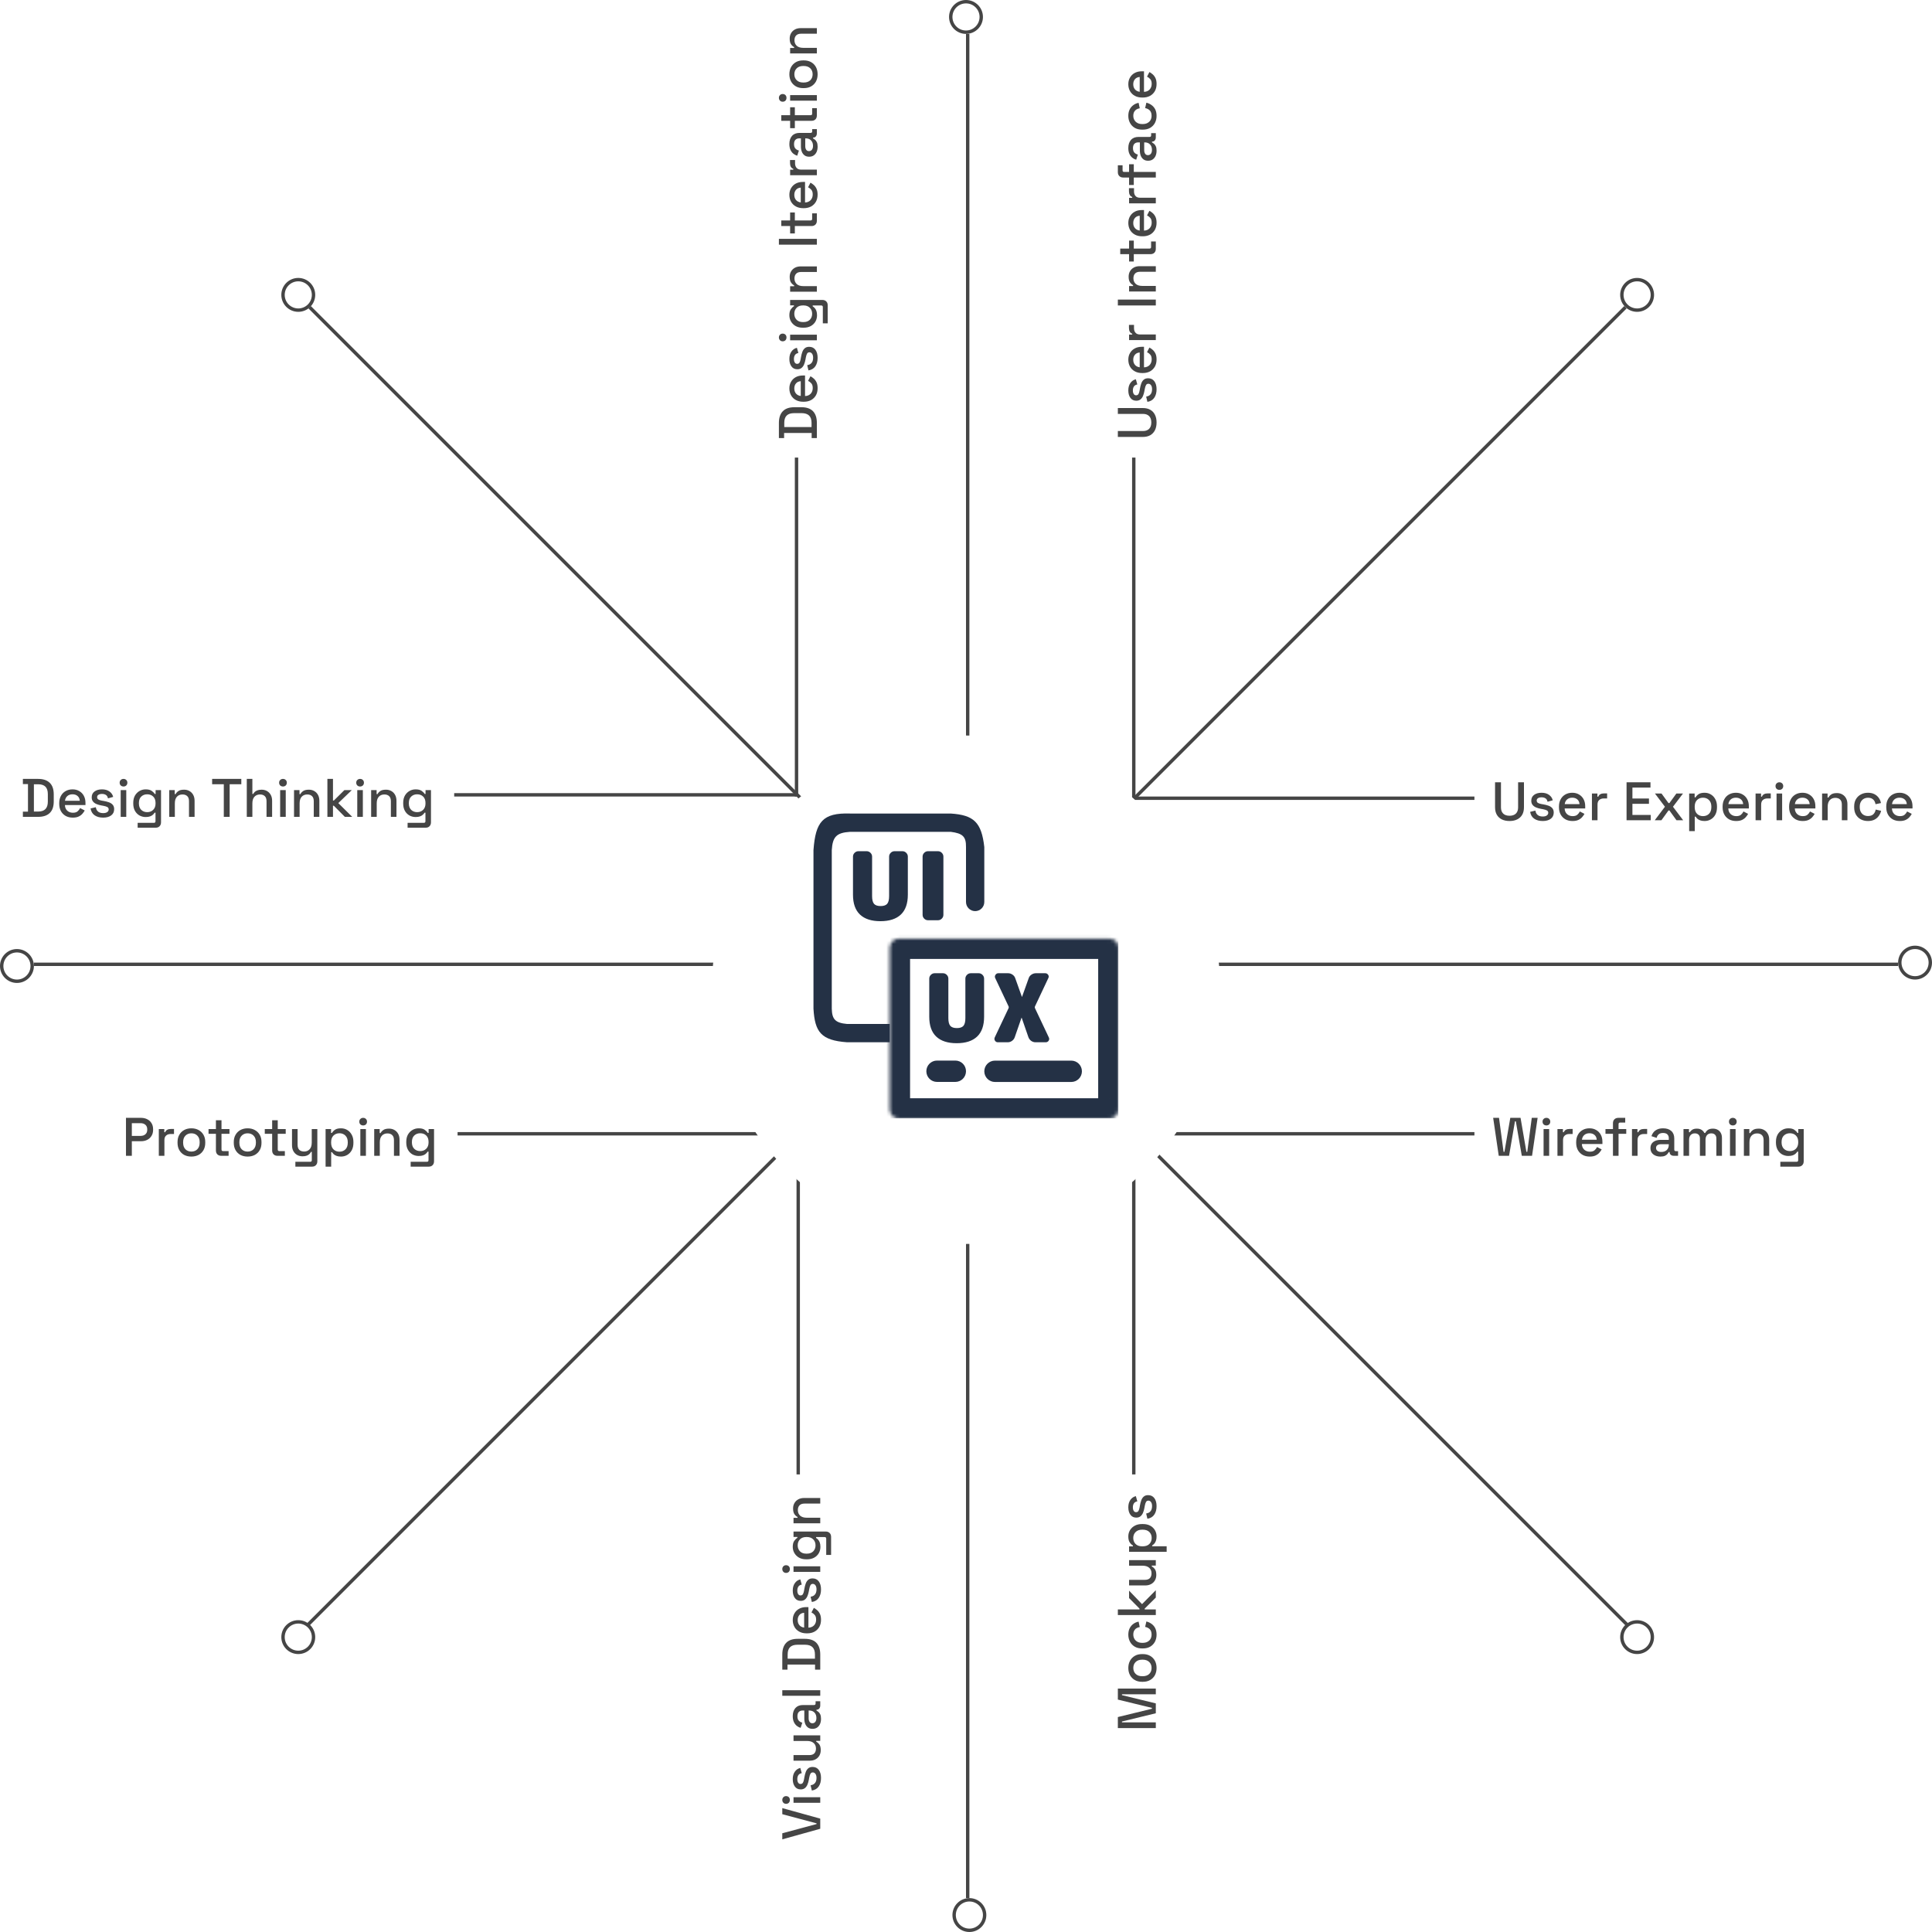 <svg width="570" height="570" viewBox="0 0 570 570" fill="none" xmlns="http://www.w3.org/2000/svg">
<line x1="334.5" y1="435" x2="334.5" y2="334" stroke="#454545"/>
<line x1="334.5" y1="236" x2="334.5" y2="135" stroke="#454545"/>
<path d="M235 235L235 135" stroke="#454545"/>
<line x1="235.5" y1="435" x2="235.5" y2="335" stroke="#454545"/>
<line x1="135" y1="334.5" x2="236" y2="334.5" stroke="#454545"/>
<line x1="334" y1="334.5" x2="435" y2="334.5" stroke="#454545"/>
<line x1="334" y1="235.5" x2="435" y2="235.5" stroke="#454545"/>
<line x1="134" y1="234.5" x2="235" y2="234.5" stroke="#454545"/>
<line x1="91.354" y1="90.646" x2="480.262" y2="479.555" stroke="#454545"/>
<circle cx="88" cy="87" r="4.5" stroke="#454545"/>
<circle cx="483" cy="483" r="4.5" stroke="#454545"/>
<line x1="10" y1="284.5" x2="560" y2="284.5" stroke="#454545"/>
<circle cx="565" cy="284" r="4.5" stroke="#454545"/>
<circle cx="5" cy="285" r="4.5" stroke="#454545"/>
<line x1="285.5" y1="10" x2="285.5" y2="560" stroke="#454545"/>
<circle cx="286" cy="565" r="4.5" stroke="#454545"/>
<circle cx="285" cy="5" r="4.5" stroke="#454545"/>
<line x1="90.646" y1="479.555" x2="479.555" y2="90.646" stroke="#454545"/>
<circle cx="483" cy="87" r="4.5" stroke="#454545"/>
<circle cx="88" cy="483" r="4.5" stroke="#454545"/>
<path d="M341.224 124.64C341.224 125.525 341.064 126.288 340.744 126.928C340.424 127.557 339.965 128.048 339.368 128.4C338.76 128.741 338.024 128.912 337.16 128.912H329.8V127.168H337.208C337.997 127.168 338.605 126.949 339.032 126.512C339.459 126.075 339.672 125.451 339.672 124.64C339.672 123.829 339.459 123.205 339.032 122.768C338.605 122.331 337.997 122.112 337.208 122.112H329.8V120.384H337.16C338.024 120.384 338.76 120.555 339.368 120.896C339.965 121.237 340.424 121.728 340.744 122.368C341.064 123.008 341.224 123.765 341.224 124.64ZM341.224 114.849C341.224 115.852 341 116.684 340.552 117.345C340.104 118.006 339.427 118.412 338.52 118.561L338.152 117.025C338.589 116.94 338.936 116.796 339.192 116.593C339.448 116.39 339.629 116.14 339.736 115.841C339.843 115.532 339.896 115.201 339.896 114.849C339.896 114.326 339.795 113.926 339.592 113.649C339.389 113.361 339.128 113.217 338.808 113.217C338.488 113.217 338.253 113.35 338.104 113.617C337.955 113.884 337.832 114.278 337.736 114.801L337.64 115.345C337.544 115.878 337.405 116.364 337.224 116.801C337.043 117.238 336.792 117.585 336.472 117.841C336.152 118.097 335.741 118.225 335.24 118.225C334.493 118.225 333.917 117.948 333.512 117.393C333.096 116.838 332.888 116.102 332.888 115.185C332.888 114.3 333.091 113.574 333.496 113.009C333.891 112.433 334.429 112.06 335.112 111.889L335.544 113.425C335.064 113.521 334.728 113.724 334.536 114.033C334.333 114.342 334.232 114.726 334.232 115.185C334.232 115.633 334.317 115.985 334.488 116.241C334.648 116.497 334.877 116.625 335.176 116.625C335.496 116.625 335.731 116.502 335.88 116.257C336.029 116.001 336.141 115.66 336.216 115.233L336.312 114.673C336.408 114.108 336.541 113.59 336.712 113.121C336.883 112.652 337.128 112.284 337.448 112.017C337.768 111.74 338.195 111.601 338.728 111.601C339.517 111.601 340.131 111.894 340.568 112.481C341.005 113.068 341.224 113.857 341.224 114.849ZM341.224 106.059C341.224 106.859 341.059 107.557 340.728 108.155C340.387 108.752 339.912 109.221 339.304 109.563C338.685 109.893 337.971 110.059 337.16 110.059H336.968C336.147 110.059 335.432 109.893 334.824 109.563C334.205 109.232 333.731 108.773 333.4 108.187C333.059 107.589 332.888 106.901 332.888 106.123C332.888 105.365 333.059 104.704 333.4 104.139C333.731 103.563 334.195 103.115 334.792 102.795C335.389 102.475 336.088 102.315 336.888 102.315H337.512V108.379C338.205 108.357 338.76 108.128 339.176 107.691C339.581 107.243 339.784 106.688 339.784 106.027C339.784 105.408 339.645 104.944 339.368 104.635C339.091 104.315 338.771 104.069 338.408 103.899L339.112 102.539C339.411 102.688 339.725 102.907 340.056 103.195C340.387 103.472 340.664 103.84 340.888 104.299C341.112 104.757 341.224 105.344 341.224 106.059ZM336.248 108.363V103.995C335.651 104.037 335.187 104.251 334.856 104.635C334.515 105.019 334.344 105.52 334.344 106.139C334.344 106.757 334.515 107.264 334.856 107.659C335.187 108.043 335.651 108.277 336.248 108.363ZM341 100.331H333.112V98.715H334.04V98.459C333.709 98.331 333.469 98.128 333.32 97.851C333.16 97.563 333.08 97.211 333.08 96.795V95.851H334.568V96.859C334.568 97.392 334.717 97.829 335.016 98.171C335.304 98.512 335.752 98.683 336.36 98.683H341V100.331ZM341 90.113H329.8V88.385H341V90.113ZM341 86.003H333.112V84.387H334.296V84.131C333.976 83.981 333.677 83.715 333.4 83.331C333.123 82.947 332.984 82.376 332.984 81.619C332.984 81.021 333.117 80.493 333.384 80.035C333.651 79.565 334.029 79.197 334.52 78.931C335 78.664 335.581 78.531 336.264 78.531H341V80.179H336.392C335.709 80.179 335.208 80.349 334.888 80.691C334.557 81.032 334.392 81.501 334.392 82.099C334.392 82.781 334.616 83.331 335.064 83.747C335.512 84.152 336.163 84.355 337.016 84.355H341V86.003ZM341 73.418C341 73.898 340.856 74.282 340.568 74.57C340.28 74.847 339.896 74.986 339.416 74.986H334.504V77.162H333.112V74.986H330.504V73.338H333.112V70.986H334.504V73.338H339.128C339.448 73.338 339.608 73.188 339.608 72.89V71.242H341V73.418ZM341.224 65.715C341.224 66.515 341.059 67.213 340.728 67.811C340.387 68.408 339.912 68.877 339.304 69.219C338.685 69.549 337.971 69.715 337.16 69.715H336.968C336.147 69.715 335.432 69.549 334.824 69.219C334.205 68.888 333.731 68.43 333.4 67.843C333.059 67.246 332.888 66.558 332.888 65.779C332.888 65.022 333.059 64.36 333.4 63.795C333.731 63.219 334.195 62.771 334.792 62.451C335.389 62.131 336.088 61.971 336.888 61.971H337.512V68.035C338.205 68.013 338.76 67.784 339.176 67.347C339.581 66.899 339.784 66.344 339.784 65.683C339.784 65.064 339.645 64.6 339.368 64.291C339.091 63.971 338.771 63.725 338.408 63.555L339.112 62.195C339.411 62.344 339.725 62.563 340.056 62.851C340.387 63.128 340.664 63.496 340.888 63.955C341.112 64.413 341.224 65 341.224 65.715ZM336.248 68.019V63.651C335.651 63.694 335.187 63.907 334.856 64.291C334.515 64.675 334.344 65.176 334.344 65.795C334.344 66.413 334.515 66.92 334.856 67.315C335.187 67.699 335.651 67.933 336.248 68.019ZM341 59.987H333.112V58.371H334.04V58.115C333.709 57.987 333.469 57.785 333.32 57.507C333.16 57.219 333.08 56.867 333.08 56.451V55.507H334.568V56.515C334.568 57.048 334.717 57.486 335.016 57.827C335.304 58.169 335.752 58.339 336.36 58.339H341V59.987ZM341 52.376H334.504V54.584H333.112V52.376H331.384C330.904 52.376 330.52 52.232 330.232 51.944C329.944 51.656 329.8 51.272 329.8 50.792V48.76H331.192V50.264C331.192 50.573 331.352 50.728 331.672 50.728H333.112V48.456H334.504V50.728H341V52.376ZM341.224 44.461C341.224 45.026 341.128 45.533 340.936 45.981C340.744 46.418 340.461 46.77 340.088 47.037C339.715 47.293 339.261 47.421 338.728 47.421C338.184 47.421 337.736 47.293 337.384 47.037C337.021 46.77 336.749 46.413 336.568 45.965C336.387 45.506 336.296 44.989 336.296 44.413V42.013H335.784C335.325 42.013 334.957 42.152 334.68 42.429C334.403 42.706 334.264 43.133 334.264 43.709C334.264 44.274 334.397 44.706 334.664 45.005C334.931 45.304 335.277 45.501 335.704 45.597L335.208 47.133C334.781 47.005 334.397 46.802 334.056 46.525C333.704 46.237 333.421 45.858 333.208 45.389C332.995 44.92 332.888 44.354 332.888 43.693C332.888 42.669 333.149 41.864 333.672 41.277C334.195 40.69 334.936 40.397 335.896 40.397H339.144C339.464 40.397 339.624 40.248 339.624 39.949V39.277H341V40.509C341 40.882 340.904 41.186 340.712 41.421C340.52 41.656 340.259 41.773 339.928 41.773H339.88V42.013C340.04 42.098 340.227 42.226 340.44 42.397C340.653 42.568 340.84 42.818 341 43.149C341.149 43.48 341.224 43.917 341.224 44.461ZM339.864 44.221C339.864 43.56 339.677 43.026 339.304 42.621C338.92 42.216 338.397 42.013 337.736 42.013H337.576V44.317C337.576 44.754 337.672 45.106 337.864 45.373C338.045 45.64 338.317 45.773 338.68 45.773C339.043 45.773 339.331 45.634 339.544 45.357C339.757 45.08 339.864 44.701 339.864 44.221ZM341.224 34.198C341.224 34.956 341.064 35.644 340.744 36.262C340.424 36.87 339.96 37.355 339.352 37.718C338.744 38.07 338.013 38.246 337.16 38.246H336.952C336.099 38.246 335.373 38.07 334.776 37.718C334.168 37.355 333.704 36.87 333.384 36.262C333.053 35.644 332.888 34.956 332.888 34.198C332.888 33.441 333.027 32.795 333.304 32.262C333.581 31.729 333.949 31.302 334.408 30.982C334.867 30.651 335.373 30.438 335.928 30.342L336.264 31.942C335.912 31.995 335.592 32.108 335.304 32.278C335.016 32.449 334.787 32.689 334.616 32.998C334.445 33.307 334.36 33.697 334.36 34.166C334.36 34.625 334.467 35.041 334.68 35.414C334.883 35.777 335.181 36.065 335.576 36.278C335.96 36.492 336.429 36.598 336.984 36.598H337.128C337.683 36.598 338.157 36.492 338.552 36.278C338.947 36.065 339.245 35.777 339.448 35.414C339.651 35.041 339.752 34.625 339.752 34.166C339.752 33.473 339.576 32.945 339.224 32.582C338.861 32.219 338.403 31.99 337.848 31.894L338.216 30.294C338.76 30.422 339.261 30.651 339.72 30.982C340.179 31.302 340.547 31.729 340.824 32.262C341.091 32.795 341.224 33.441 341.224 34.198ZM341.224 24.777C341.224 25.577 341.059 26.276 340.728 26.873C340.387 27.471 339.912 27.94 339.304 28.281C338.685 28.612 337.971 28.777 337.16 28.777H336.968C336.147 28.777 335.432 28.612 334.824 28.281C334.205 27.951 333.731 27.492 333.4 26.905C333.059 26.308 332.888 25.62 332.888 24.841C332.888 24.084 333.059 23.423 333.4 22.857C333.731 22.281 334.195 21.833 334.792 21.513C335.389 21.193 336.088 21.033 336.888 21.033H337.512V27.097C338.205 27.076 338.76 26.847 339.176 26.409C339.581 25.961 339.784 25.407 339.784 24.745C339.784 24.127 339.645 23.663 339.368 23.353C339.091 23.033 338.771 22.788 338.408 22.617L339.112 21.257C339.411 21.407 339.725 21.625 340.056 21.913C340.387 22.191 340.664 22.559 340.888 23.017C341.112 23.476 341.224 24.063 341.224 24.777ZM336.248 27.081V22.713C335.651 22.756 335.187 22.969 334.856 23.353C334.515 23.737 334.344 24.239 334.344 24.857C334.344 25.476 334.515 25.983 334.856 26.377C335.187 26.761 335.651 26.996 336.248 27.081Z" fill="#454545"/>
<path d="M445.36 242.224C444.475 242.224 443.712 242.064 443.072 241.744C442.443 241.424 441.952 240.965 441.6 240.368C441.259 239.76 441.088 239.024 441.088 238.16V230.8H442.832V238.208C442.832 238.997 443.051 239.605 443.488 240.032C443.925 240.459 444.549 240.672 445.36 240.672C446.171 240.672 446.795 240.459 447.232 240.032C447.669 239.605 447.888 238.997 447.888 238.208V230.8H449.616V238.16C449.616 239.024 449.445 239.76 449.104 240.368C448.763 240.965 448.272 241.424 447.632 241.744C446.992 242.064 446.235 242.224 445.36 242.224ZM455.151 242.224C454.148 242.224 453.316 242 452.655 241.552C451.994 241.104 451.588 240.427 451.439 239.52L452.975 239.152C453.06 239.589 453.204 239.936 453.407 240.192C453.61 240.448 453.86 240.629 454.159 240.736C454.468 240.843 454.799 240.896 455.151 240.896C455.674 240.896 456.074 240.795 456.351 240.592C456.639 240.389 456.783 240.128 456.783 239.808C456.783 239.488 456.65 239.253 456.383 239.104C456.116 238.955 455.722 238.832 455.199 238.736L454.655 238.64C454.122 238.544 453.636 238.405 453.199 238.224C452.762 238.043 452.415 237.792 452.159 237.472C451.903 237.152 451.775 236.741 451.775 236.24C451.775 235.493 452.052 234.917 452.607 234.512C453.162 234.096 453.898 233.888 454.815 233.888C455.7 233.888 456.426 234.091 456.991 234.496C457.567 234.891 457.94 235.429 458.111 236.112L456.575 236.544C456.479 236.064 456.276 235.728 455.967 235.536C455.658 235.333 455.274 235.232 454.815 235.232C454.367 235.232 454.015 235.317 453.759 235.488C453.503 235.648 453.375 235.877 453.375 236.176C453.375 236.496 453.498 236.731 453.743 236.88C453.999 237.029 454.34 237.141 454.767 237.216L455.327 237.312C455.892 237.408 456.41 237.541 456.879 237.712C457.348 237.883 457.716 238.128 457.983 238.448C458.26 238.768 458.399 239.195 458.399 239.728C458.399 240.517 458.106 241.131 457.519 241.568C456.932 242.005 456.143 242.224 455.151 242.224ZM463.941 242.224C463.141 242.224 462.443 242.059 461.845 241.728C461.248 241.387 460.779 240.912 460.437 240.304C460.107 239.685 459.941 238.971 459.941 238.16V237.968C459.941 237.147 460.107 236.432 460.437 235.824C460.768 235.205 461.227 234.731 461.813 234.4C462.411 234.059 463.099 233.888 463.877 233.888C464.635 233.888 465.296 234.059 465.861 234.4C466.437 234.731 466.885 235.195 467.205 235.792C467.525 236.389 467.685 237.088 467.685 237.888V238.512H461.621C461.643 239.205 461.872 239.76 462.309 240.176C462.757 240.581 463.312 240.784 463.973 240.784C464.592 240.784 465.056 240.645 465.365 240.368C465.685 240.091 465.931 239.771 466.101 239.408L467.461 240.112C467.312 240.411 467.093 240.725 466.805 241.056C466.528 241.387 466.16 241.664 465.701 241.888C465.243 242.112 464.656 242.224 463.941 242.224ZM461.637 237.248H466.005C465.963 236.651 465.749 236.187 465.365 235.856C464.981 235.515 464.48 235.344 463.861 235.344C463.243 235.344 462.736 235.515 462.341 235.856C461.957 236.187 461.723 236.651 461.637 237.248ZM469.669 242V234.112H471.285V235.04H471.541C471.669 234.709 471.872 234.469 472.149 234.32C472.437 234.16 472.789 234.08 473.205 234.08H474.149V235.568H473.141C472.608 235.568 472.17 235.717 471.829 236.016C471.488 236.304 471.317 236.752 471.317 237.36V242H469.669ZM479.887 242V230.8H486.943V232.368H481.615V235.584H486.495V237.152H481.615V240.432H487.023V242H479.887ZM488.2 242L491.208 238.016L488.264 234.112H490.2L492.264 236.944H492.52L494.584 234.112H496.536L493.576 238.016L496.584 242H494.616L492.52 239.104H492.264L490.168 242H488.2ZM498.357 245.2V234.112H499.973V235.248H500.229C500.431 234.896 500.735 234.581 501.141 234.304C501.557 234.027 502.149 233.888 502.917 233.888C503.578 233.888 504.181 234.048 504.725 234.368C505.279 234.688 505.722 235.152 506.053 235.76C506.394 236.357 506.565 237.083 506.565 237.936V238.176C506.565 239.029 506.399 239.76 506.069 240.368C505.738 240.965 505.295 241.424 504.741 241.744C504.186 242.064 503.578 242.224 502.917 242.224C502.405 242.224 501.973 242.16 501.621 242.032C501.269 241.904 500.986 241.744 500.773 241.552C500.559 241.349 500.389 241.141 500.261 240.928H500.005V245.2H498.357ZM502.437 240.784C503.162 240.784 503.754 240.555 504.213 240.096C504.671 239.637 504.901 238.981 504.901 238.128V237.984C504.901 237.141 504.666 236.491 504.197 236.032C503.738 235.573 503.151 235.344 502.437 235.344C501.733 235.344 501.146 235.573 500.677 236.032C500.218 236.491 499.989 237.141 499.989 237.984V238.128C499.989 238.981 500.218 239.637 500.677 240.096C501.146 240.555 501.733 240.784 502.437 240.784ZM512.223 242.224C511.423 242.224 510.724 242.059 510.127 241.728C509.529 241.387 509.06 240.912 508.719 240.304C508.388 239.685 508.223 238.971 508.223 238.16V237.968C508.223 237.147 508.388 236.432 508.719 235.824C509.049 235.205 509.508 234.731 510.095 234.4C510.692 234.059 511.38 233.888 512.159 233.888C512.916 233.888 513.577 234.059 514.143 234.4C514.719 234.731 515.167 235.195 515.487 235.792C515.807 236.389 515.967 237.088 515.967 237.888V238.512H509.903C509.924 239.205 510.153 239.76 510.591 240.176C511.039 240.581 511.593 240.784 512.255 240.784C512.873 240.784 513.337 240.645 513.647 240.368C513.967 240.091 514.212 239.771 514.383 239.408L515.743 240.112C515.593 240.411 515.375 240.725 515.087 241.056C514.809 241.387 514.441 241.664 513.983 241.888C513.524 242.112 512.937 242.224 512.223 242.224ZM509.919 237.248H514.287C514.244 236.651 514.031 236.187 513.647 235.856C513.263 235.515 512.761 235.344 512.143 235.344C511.524 235.344 511.017 235.515 510.623 235.856C510.239 236.187 510.004 236.651 509.919 237.248ZM517.95 242V234.112H519.566V235.04H519.822C519.95 234.709 520.153 234.469 520.43 234.32C520.718 234.16 521.07 234.08 521.486 234.08H522.43V235.568H521.422C520.889 235.568 520.452 235.717 520.11 236.016C519.769 236.304 519.598 236.752 519.598 237.36V242H517.95ZM524.138 242V234.112H525.786V242H524.138ZM524.97 233.04C524.65 233.04 524.378 232.939 524.154 232.736C523.941 232.523 523.834 232.251 523.834 231.92C523.834 231.589 523.941 231.323 524.154 231.12C524.378 230.907 524.65 230.8 524.97 230.8C525.301 230.8 525.573 230.907 525.786 231.12C525.999 231.323 526.106 231.589 526.106 231.92C526.106 232.251 525.999 232.523 525.786 232.736C525.573 232.939 525.301 233.04 524.97 233.04ZM531.848 242.224C531.048 242.224 530.349 242.059 529.752 241.728C529.154 241.387 528.685 240.912 528.344 240.304C528.013 239.685 527.848 238.971 527.848 238.16V237.968C527.848 237.147 528.013 236.432 528.344 235.824C528.674 235.205 529.133 234.731 529.72 234.4C530.317 234.059 531.005 233.888 531.784 233.888C532.541 233.888 533.202 234.059 533.768 234.4C534.344 234.731 534.792 235.195 535.112 235.792C535.432 236.389 535.592 237.088 535.592 237.888V238.512H529.528C529.549 239.205 529.778 239.76 530.216 240.176C530.664 240.581 531.218 240.784 531.88 240.784C532.498 240.784 532.962 240.645 533.272 240.368C533.592 240.091 533.837 239.771 534.008 239.408L535.368 240.112C535.218 240.411 535 240.725 534.712 241.056C534.434 241.387 534.066 241.664 533.608 241.888C533.149 242.112 532.562 242.224 531.848 242.224ZM529.544 237.248H533.912C533.869 236.651 533.656 236.187 533.272 235.856C532.888 235.515 532.386 235.344 531.768 235.344C531.149 235.344 530.642 235.515 530.248 235.856C529.864 236.187 529.629 236.651 529.544 237.248ZM537.575 242V234.112H539.191V235.296H539.447C539.597 234.976 539.863 234.677 540.247 234.4C540.631 234.123 541.202 233.984 541.959 233.984C542.557 233.984 543.085 234.117 543.543 234.384C544.013 234.651 544.381 235.029 544.647 235.52C544.914 236 545.047 236.581 545.047 237.264V242H543.399V237.392C543.399 236.709 543.229 236.208 542.887 235.888C542.546 235.557 542.077 235.392 541.479 235.392C540.797 235.392 540.247 235.616 539.831 236.064C539.426 236.512 539.223 237.163 539.223 238.016V242H537.575ZM551.083 242.224C550.326 242.224 549.638 242.064 549.019 241.744C548.411 241.424 547.926 240.96 547.563 240.352C547.211 239.744 547.035 239.013 547.035 238.16V237.952C547.035 237.099 547.211 236.373 547.563 235.776C547.926 235.168 548.411 234.704 549.019 234.384C549.638 234.053 550.326 233.888 551.083 233.888C551.84 233.888 552.486 234.027 553.019 234.304C553.552 234.581 553.979 234.949 554.299 235.408C554.63 235.867 554.843 236.373 554.939 236.928L553.339 237.264C553.286 236.912 553.174 236.592 553.003 236.304C552.832 236.016 552.592 235.787 552.283 235.616C551.974 235.445 551.584 235.36 551.115 235.36C550.656 235.36 550.24 235.467 549.867 235.68C549.504 235.883 549.216 236.181 549.003 236.576C548.79 236.96 548.683 237.429 548.683 237.984V238.128C548.683 238.683 548.79 239.157 549.003 239.552C549.216 239.947 549.504 240.245 549.867 240.448C550.24 240.651 550.656 240.752 551.115 240.752C551.808 240.752 552.336 240.576 552.699 240.224C553.062 239.861 553.291 239.403 553.387 238.848L554.987 239.216C554.859 239.76 554.63 240.261 554.299 240.72C553.979 241.179 553.552 241.547 553.019 241.824C552.486 242.091 551.84 242.224 551.083 242.224ZM560.504 242.224C559.704 242.224 559.005 242.059 558.408 241.728C557.811 241.387 557.341 240.912 557 240.304C556.669 239.685 556.504 238.971 556.504 238.16V237.968C556.504 237.147 556.669 236.432 557 235.824C557.331 235.205 557.789 234.731 558.376 234.4C558.973 234.059 559.661 233.888 560.44 233.888C561.197 233.888 561.859 234.059 562.424 234.4C563 234.731 563.448 235.195 563.768 235.792C564.088 236.389 564.248 237.088 564.248 237.888V238.512H558.184C558.205 239.205 558.435 239.76 558.872 240.176C559.32 240.581 559.875 240.784 560.536 240.784C561.155 240.784 561.619 240.645 561.928 240.368C562.248 240.091 562.493 239.771 562.664 239.408L564.024 240.112C563.875 240.411 563.656 240.725 563.368 241.056C563.091 241.387 562.723 241.664 562.264 241.888C561.805 242.112 561.219 242.224 560.504 242.224ZM558.2 237.248H562.568C562.525 236.651 562.312 236.187 561.928 235.856C561.544 235.515 561.043 235.344 560.424 235.344C559.805 235.344 559.299 235.515 558.904 235.856C558.52 236.187 558.285 236.651 558.2 237.248Z" fill="#454545"/>
<path d="M442.176 341L440.528 329.8H442.256L443.6 339.832H443.856L445.584 329.8H448.608L450.336 339.832H450.592L451.92 329.8H453.648L452 341H448.976L447.216 330.824H446.96L445.216 341H442.176ZM455.404 341V333.112H457.052V341H455.404ZM456.236 332.04C455.916 332.04 455.644 331.939 455.42 331.736C455.206 331.523 455.1 331.251 455.1 330.92C455.1 330.589 455.206 330.323 455.42 330.12C455.644 329.907 455.916 329.8 456.236 329.8C456.566 329.8 456.838 329.907 457.052 330.12C457.265 330.323 457.372 330.589 457.372 330.92C457.372 331.251 457.265 331.523 457.052 331.736C456.838 331.939 456.566 332.04 456.236 332.04ZM459.497 341V333.112H461.113V334.04H461.369C461.497 333.709 461.7 333.469 461.977 333.32C462.265 333.16 462.617 333.08 463.033 333.08H463.977V334.568H462.969C462.436 334.568 461.999 334.717 461.657 335.016C461.316 335.304 461.145 335.752 461.145 336.36V341H459.497ZM469.02 341.224C468.22 341.224 467.521 341.059 466.924 340.728C466.326 340.387 465.857 339.912 465.516 339.304C465.185 338.685 465.02 337.971 465.02 337.16V336.968C465.02 336.147 465.185 335.432 465.516 334.824C465.846 334.205 466.305 333.731 466.892 333.4C467.489 333.059 468.177 332.888 468.956 332.888C469.713 332.888 470.374 333.059 470.94 333.4C471.516 333.731 471.964 334.195 472.284 334.792C472.604 335.389 472.764 336.088 472.764 336.888V337.512H466.7C466.721 338.205 466.95 338.76 467.388 339.176C467.836 339.581 468.39 339.784 469.052 339.784C469.67 339.784 470.134 339.645 470.444 339.368C470.764 339.091 471.009 338.771 471.18 338.408L472.54 339.112C472.39 339.411 472.172 339.725 471.884 340.056C471.606 340.387 471.238 340.664 470.78 340.888C470.321 341.112 469.734 341.224 469.02 341.224ZM466.716 336.248H471.084C471.041 335.651 470.828 335.187 470.444 334.856C470.06 334.515 469.558 334.344 468.94 334.344C468.321 334.344 467.814 334.515 467.42 334.856C467.036 335.187 466.801 335.651 466.716 336.248ZM475.874 341V334.504H473.666V333.112H475.874V331.384C475.874 330.904 476.018 330.52 476.306 330.232C476.594 329.944 476.978 329.8 477.458 329.8H479.49V331.192H477.986C477.677 331.192 477.522 331.352 477.522 331.672V333.112H479.794V334.504H477.522V341H475.874ZM481.482 341V333.112H483.098V334.04H483.354C483.482 333.709 483.684 333.469 483.962 333.32C484.25 333.16 484.602 333.08 485.018 333.08H485.962V334.568H484.954C484.42 334.568 483.983 334.717 483.642 335.016C483.3 335.304 483.13 335.752 483.13 336.36V341H481.482ZM489.898 341.224C489.333 341.224 488.826 341.128 488.378 340.936C487.941 340.744 487.589 340.461 487.322 340.088C487.066 339.715 486.938 339.261 486.938 338.728C486.938 338.184 487.066 337.736 487.322 337.384C487.589 337.021 487.946 336.749 488.394 336.568C488.853 336.387 489.37 336.296 489.946 336.296H492.346V335.784C492.346 335.325 492.208 334.957 491.93 334.68C491.653 334.403 491.226 334.264 490.65 334.264C490.085 334.264 489.653 334.397 489.354 334.664C489.056 334.931 488.858 335.277 488.762 335.704L487.226 335.208C487.354 334.781 487.557 334.397 487.834 334.056C488.122 333.704 488.501 333.421 488.97 333.208C489.44 332.995 490.005 332.888 490.666 332.888C491.69 332.888 492.496 333.149 493.082 333.672C493.669 334.195 493.962 334.936 493.962 335.896V339.144C493.962 339.464 494.112 339.624 494.41 339.624H495.082V341H493.85C493.477 341 493.173 340.904 492.938 340.712C492.704 340.52 492.586 340.259 492.586 339.928V339.88H492.346C492.261 340.04 492.133 340.227 491.962 340.44C491.792 340.653 491.541 340.84 491.21 341C490.88 341.149 490.442 341.224 489.898 341.224ZM490.138 339.864C490.8 339.864 491.333 339.677 491.738 339.304C492.144 338.92 492.346 338.397 492.346 337.736V337.576H490.042C489.605 337.576 489.253 337.672 488.986 337.864C488.72 338.045 488.586 338.317 488.586 338.68C488.586 339.043 488.725 339.331 489.002 339.544C489.28 339.757 489.658 339.864 490.138 339.864ZM496.685 341V333.112H498.301V334.04H498.557C498.706 333.763 498.946 333.517 499.277 333.304C499.607 333.091 500.055 332.984 500.621 332.984C501.207 332.984 501.677 333.107 502.029 333.352C502.391 333.587 502.663 333.891 502.845 334.264H503.101C503.282 333.901 503.543 333.597 503.885 333.352C504.237 333.107 504.733 332.984 505.373 332.984C505.885 332.984 506.338 333.091 506.733 333.304C507.127 333.507 507.442 333.816 507.677 334.232C507.911 334.637 508.029 335.144 508.029 335.752V341H506.381V335.88C506.381 335.4 506.247 335.032 505.981 334.776C505.725 334.509 505.357 334.376 504.877 334.376C504.365 334.376 503.954 334.541 503.645 334.872C503.335 335.203 503.181 335.677 503.181 336.296V341H501.533V335.88C501.533 335.4 501.399 335.032 501.133 334.776C500.877 334.509 500.509 334.376 500.029 334.376C499.517 334.376 499.106 334.541 498.797 334.872C498.487 335.203 498.333 335.677 498.333 336.296V341H496.685ZM510.404 341V333.112H512.052V341H510.404ZM511.236 332.04C510.916 332.04 510.644 331.939 510.42 331.736C510.206 331.523 510.1 331.251 510.1 330.92C510.1 330.589 510.206 330.323 510.42 330.12C510.644 329.907 510.916 329.8 511.236 329.8C511.566 329.8 511.838 329.907 512.052 330.12C512.265 330.323 512.372 330.589 512.372 330.92C512.372 331.251 512.265 331.523 512.052 331.736C511.838 331.939 511.566 332.04 511.236 332.04ZM514.497 341V333.112H516.113V334.296H516.369C516.519 333.976 516.785 333.677 517.169 333.4C517.553 333.123 518.124 332.984 518.881 332.984C519.479 332.984 520.007 333.117 520.465 333.384C520.935 333.651 521.303 334.029 521.569 334.52C521.836 335 521.969 335.581 521.969 336.264V341H520.321V336.392C520.321 335.709 520.151 335.208 519.809 334.888C519.468 334.557 518.999 334.392 518.401 334.392C517.719 334.392 517.169 334.616 516.753 335.064C516.348 335.512 516.145 336.163 516.145 337.016V341H514.497ZM523.957 337.096V336.856C523.957 336.024 524.122 335.315 524.453 334.728C524.794 334.141 525.242 333.688 525.797 333.368C526.352 333.048 526.96 332.888 527.621 332.888C528.389 332.888 528.976 333.032 529.381 333.32C529.797 333.608 530.101 333.917 530.293 334.248H530.549V333.112H532.149V342.616C532.149 343.096 532.005 343.48 531.717 343.768C531.44 344.056 531.056 344.2 530.565 344.2H525.253V342.76H530.053C530.362 342.76 530.517 342.6 530.517 342.28V339.768H530.261C530.144 339.96 529.978 340.157 529.765 340.36C529.552 340.563 529.269 340.728 528.917 340.856C528.576 340.984 528.144 341.048 527.621 341.048C526.96 341.048 526.346 340.893 525.781 340.584C525.226 340.264 524.784 339.811 524.453 339.224C524.122 338.627 523.957 337.917 523.957 337.096ZM528.069 339.608C528.784 339.608 529.37 339.384 529.829 338.936C530.298 338.477 530.533 337.848 530.533 337.048V336.904C530.533 336.083 530.304 335.453 529.845 335.016C529.386 334.568 528.794 334.344 528.069 334.344C527.365 334.344 526.778 334.568 526.309 335.016C525.85 335.453 525.621 336.083 525.621 336.904V337.048C525.621 337.848 525.85 338.477 526.309 338.936C526.778 339.384 527.365 339.608 528.069 339.608Z" fill="#454545"/>
<path d="M341 509.832H329.8V506.584L339.848 504.136V503.88L329.8 501.432V498.184H341V499.864H331.016V500.12L341 502.552V505.464L331.016 507.896V508.152H341V509.832ZM341.224 492.104C341.224 492.893 341.064 493.597 340.744 494.216C340.413 494.824 339.944 495.304 339.336 495.656C338.728 496.008 338.008 496.184 337.176 496.184H336.936C336.104 496.184 335.389 496.008 334.792 495.656C334.184 495.304 333.715 494.824 333.384 494.216C333.053 493.597 332.888 492.893 332.888 492.104C332.888 491.314 333.053 490.61 333.384 489.992C333.715 489.373 334.184 488.888 334.792 488.536C335.389 488.184 336.104 488.008 336.936 488.008H337.176C338.008 488.008 338.728 488.184 339.336 488.536C339.944 488.888 340.413 489.373 340.744 489.992C341.064 490.61 341.224 491.314 341.224 492.104ZM339.752 492.104C339.752 491.378 339.523 490.792 339.064 490.344C338.595 489.885 337.949 489.656 337.128 489.656H336.984C336.163 489.656 335.523 489.88 335.064 490.328C334.595 490.776 334.36 491.368 334.36 492.104C334.36 492.818 334.595 493.405 335.064 493.864C335.523 494.312 336.163 494.536 336.984 494.536H337.128C337.949 494.536 338.595 494.312 339.064 493.864C339.523 493.405 339.752 492.818 339.752 492.104ZM341.224 482.292C341.224 483.049 341.064 483.737 340.744 484.356C340.424 484.964 339.96 485.449 339.352 485.812C338.744 486.164 338.013 486.34 337.16 486.34H336.952C336.099 486.34 335.373 486.164 334.776 485.812C334.168 485.449 333.704 484.964 333.384 484.356C333.053 483.737 332.888 483.049 332.888 482.292C332.888 481.535 333.027 480.889 333.304 480.356C333.581 479.823 333.949 479.396 334.408 479.076C334.867 478.745 335.373 478.532 335.928 478.436L336.264 480.036C335.912 480.089 335.592 480.201 335.304 480.372C335.016 480.543 334.787 480.783 334.616 481.092C334.445 481.401 334.36 481.791 334.36 482.26C334.36 482.719 334.467 483.135 334.68 483.508C334.883 483.871 335.181 484.159 335.576 484.372C335.96 484.585 336.429 484.692 336.984 484.692H337.128C337.683 484.692 338.157 484.585 338.552 484.372C338.947 484.159 339.245 483.871 339.448 483.508C339.651 483.135 339.752 482.719 339.752 482.26C339.752 481.567 339.576 481.039 339.224 480.676C338.861 480.313 338.403 480.084 337.848 479.988L338.216 478.388C338.76 478.516 339.261 478.745 339.72 479.076C340.179 479.396 340.547 479.823 340.824 480.356C341.091 480.889 341.224 481.535 341.224 482.292ZM341 476.487H329.8V474.839H336.184V474.583L333.112 471.479V469.287L336.936 473.271L341 469.159V471.335L337.72 474.583V474.839H341V476.487ZM341.144 464.651C341.144 465.248 341.011 465.781 340.744 466.251C340.477 466.72 340.099 467.088 339.608 467.355C339.117 467.621 338.531 467.755 337.848 467.755H333.112V466.107H337.736C338.419 466.107 338.925 465.936 339.256 465.595C339.576 465.253 339.736 464.779 339.736 464.171C339.736 463.499 339.512 462.96 339.064 462.555C338.605 462.139 337.949 461.931 337.096 461.931H333.112V460.283H341V461.899H339.816V462.155C340.136 462.304 340.44 462.571 340.728 462.955C341.005 463.339 341.144 463.904 341.144 464.651ZM344.2 457.846H333.112V456.23H334.248V455.974C333.896 455.772 333.581 455.468 333.304 455.062C333.027 454.646 332.888 454.054 332.888 453.286C332.888 452.625 333.048 452.022 333.368 451.478C333.688 450.924 334.152 450.481 334.76 450.15C335.357 449.809 336.083 449.638 336.936 449.638H337.176C338.029 449.638 338.76 449.804 339.368 450.134C339.965 450.465 340.424 450.908 340.744 451.462C341.064 452.017 341.224 452.625 341.224 453.286C341.224 453.798 341.16 454.23 341.032 454.582C340.904 454.934 340.744 455.217 340.552 455.43C340.349 455.644 340.141 455.814 339.928 455.942V456.198H344.2V457.846ZM339.784 453.766C339.784 453.041 339.555 452.449 339.096 451.99C338.637 451.532 337.981 451.302 337.128 451.302H336.984C336.141 451.302 335.491 451.537 335.032 452.006C334.573 452.465 334.344 453.052 334.344 453.766C334.344 454.47 334.573 455.057 335.032 455.526C335.491 455.985 336.141 456.214 336.984 456.214H337.128C337.981 456.214 338.637 455.985 339.096 455.526C339.555 455.057 339.784 454.47 339.784 453.766ZM341.224 444.364C341.224 445.367 341 446.199 340.552 446.86C340.104 447.522 339.427 447.927 338.52 448.076L338.152 446.54C338.589 446.455 338.936 446.311 339.192 446.108C339.448 445.906 339.629 445.655 339.736 445.356C339.843 445.047 339.896 444.716 339.896 444.364C339.896 443.842 339.795 443.442 339.592 443.164C339.389 442.876 339.128 442.732 338.808 442.732C338.488 442.732 338.253 442.866 338.104 443.132C337.955 443.399 337.832 443.794 337.736 444.316L337.64 444.86C337.544 445.394 337.405 445.879 337.224 446.316C337.043 446.754 336.792 447.1 336.472 447.356C336.152 447.612 335.741 447.74 335.24 447.74C334.493 447.74 333.917 447.463 333.512 446.908C333.096 446.354 332.888 445.618 332.888 444.701C332.888 443.815 333.091 443.09 333.496 442.524C333.891 441.948 334.429 441.575 335.112 441.404L335.544 442.94C335.064 443.036 334.728 443.239 334.536 443.548C334.333 443.858 334.232 444.242 334.232 444.701C334.232 445.148 334.317 445.5 334.488 445.756C334.648 446.012 334.877 446.14 335.176 446.14C335.496 446.14 335.731 446.018 335.88 445.772C336.029 445.516 336.141 445.175 336.216 444.748L336.312 444.188C336.408 443.623 336.541 443.106 336.712 442.636C336.883 442.167 337.128 441.799 337.448 441.532C337.768 441.255 338.195 441.116 338.728 441.116C339.517 441.116 340.131 441.41 340.568 441.996C341.005 442.583 341.224 443.372 341.224 444.364Z" fill="#454545"/>
<path d="M37.168 341V329.8H41.616C42.299 329.8 42.907 329.939 43.44 330.216C43.984 330.483 44.405 330.867 44.704 331.368C45.013 331.859 45.168 332.451 45.168 333.144V333.352C45.168 334.045 45.008 334.643 44.688 335.144C44.379 335.645 43.957 336.029 43.424 336.296C42.891 336.563 42.288 336.696 41.616 336.696H38.896V341H37.168ZM38.896 335.128H41.44C42.048 335.128 42.533 334.968 42.896 334.648C43.259 334.328 43.44 333.891 43.44 333.336V333.176C43.44 332.611 43.259 332.168 42.896 331.848C42.533 331.528 42.048 331.368 41.44 331.368H38.896V335.128ZM46.857 341V333.112H48.473V334.04H48.729C48.857 333.709 49.059 333.469 49.337 333.32C49.625 333.16 49.977 333.08 50.393 333.08H51.337V334.568H50.329C49.795 334.568 49.358 334.717 49.017 335.016C48.675 335.304 48.505 335.752 48.505 336.36V341H46.857ZM56.459 341.224C55.669 341.224 54.965 341.064 54.347 340.744C53.739 340.413 53.259 339.944 52.907 339.336C52.555 338.728 52.379 338.008 52.379 337.176V336.936C52.379 336.104 52.555 335.389 52.907 334.792C53.259 334.184 53.739 333.715 54.347 333.384C54.965 333.053 55.669 332.888 56.459 332.888C57.248 332.888 57.952 333.053 58.571 333.384C59.19 333.715 59.675 334.184 60.027 334.792C60.379 335.389 60.555 336.104 60.555 336.936V337.176C60.555 338.008 60.379 338.728 60.027 339.336C59.675 339.944 59.19 340.413 58.571 340.744C57.952 341.064 57.248 341.224 56.459 341.224ZM56.459 339.752C57.184 339.752 57.771 339.523 58.219 339.064C58.678 338.595 58.907 337.949 58.907 337.128V336.984C58.907 336.163 58.683 335.523 58.235 335.064C57.787 334.595 57.195 334.36 56.459 334.36C55.744 334.36 55.157 334.595 54.699 335.064C54.251 335.523 54.027 336.163 54.027 336.984V337.128C54.027 337.949 54.251 338.595 54.699 339.064C55.157 339.523 55.744 339.752 56.459 339.752ZM65.27 341C64.79 341 64.406 340.856 64.118 340.568C63.84 340.28 63.702 339.896 63.702 339.416V334.504H61.526V333.112H63.702V330.504H65.35V333.112H67.702V334.504H65.35V339.128C65.35 339.448 65.499 339.608 65.798 339.608H67.446V341H65.27ZM73.053 341.224C72.263 341.224 71.559 341.064 70.941 340.744C70.333 340.413 69.853 339.944 69.501 339.336C69.149 338.728 68.973 338.008 68.973 337.176V336.936C68.973 336.104 69.149 335.389 69.501 334.792C69.853 334.184 70.333 333.715 70.941 333.384C71.559 333.053 72.263 332.888 73.053 332.888C73.842 332.888 74.546 333.053 75.165 333.384C75.783 333.715 76.269 334.184 76.621 334.792C76.973 335.389 77.149 336.104 77.149 336.936V337.176C77.149 338.008 76.973 338.728 76.621 339.336C76.269 339.944 75.783 340.413 75.165 340.744C74.546 341.064 73.842 341.224 73.053 341.224ZM73.053 339.752C73.778 339.752 74.365 339.523 74.813 339.064C75.271 338.595 75.501 337.949 75.501 337.128V336.984C75.501 336.163 75.277 335.523 74.829 335.064C74.381 334.595 73.789 334.36 73.053 334.36C72.338 334.36 71.751 334.595 71.293 335.064C70.845 335.523 70.621 336.163 70.621 336.984V337.128C70.621 337.949 70.845 338.595 71.293 339.064C71.751 339.523 72.338 339.752 73.053 339.752ZM81.864 341C81.383 341 80.999 340.856 80.712 340.568C80.434 340.28 80.296 339.896 80.296 339.416V334.504H78.12V333.112H80.296V330.504H81.944V333.112H84.296V334.504H81.944V339.128C81.944 339.448 82.093 339.608 82.391 339.608H84.04V341H81.864ZM87.144 344.2V342.76H91.544C91.842 342.76 91.992 342.6 91.992 342.28V339.848H91.736C91.64 340.061 91.49 340.269 91.288 340.472C91.096 340.664 90.834 340.824 90.504 340.952C90.173 341.08 89.757 341.144 89.256 341.144C88.658 341.144 88.125 341.011 87.656 340.744C87.186 340.477 86.818 340.099 86.552 339.608C86.285 339.117 86.152 338.536 86.152 337.864V333.112H87.8V337.736C87.8 338.419 87.97 338.925 88.312 339.256C88.653 339.576 89.128 339.736 89.736 339.736C90.408 339.736 90.946 339.512 91.352 339.064C91.768 338.616 91.976 337.965 91.976 337.112V333.112H93.624V342.616C93.624 343.096 93.48 343.48 93.192 343.768C92.914 344.056 92.53 344.2 92.04 344.2H87.144ZM96.06 344.2V333.112H97.676V334.248H97.932C98.134 333.896 98.438 333.581 98.844 333.304C99.26 333.027 99.852 332.888 100.62 332.888C101.281 332.888 101.884 333.048 102.428 333.368C102.982 333.688 103.425 334.152 103.756 334.76C104.097 335.357 104.268 336.083 104.268 336.936V337.176C104.268 338.029 104.102 338.76 103.772 339.368C103.441 339.965 102.998 340.424 102.444 340.744C101.889 341.064 101.281 341.224 100.62 341.224C100.108 341.224 99.676 341.16 99.324 341.032C98.972 340.904 98.689 340.744 98.476 340.552C98.262 340.349 98.092 340.141 97.964 339.928H97.708V344.2H96.06ZM100.14 339.784C100.865 339.784 101.457 339.555 101.916 339.096C102.374 338.637 102.604 337.981 102.604 337.128V336.984C102.604 336.141 102.369 335.491 101.9 335.032C101.441 334.573 100.854 334.344 100.14 334.344C99.436 334.344 98.849 334.573 98.38 335.032C97.921 335.491 97.692 336.141 97.692 336.984V337.128C97.692 337.981 97.921 338.637 98.38 339.096C98.849 339.555 99.436 339.784 100.14 339.784ZM106.31 341V333.112H107.958V341H106.31ZM107.142 332.04C106.822 332.04 106.55 331.939 106.326 331.736C106.112 331.523 106.006 331.251 106.006 330.92C106.006 330.589 106.112 330.323 106.326 330.12C106.55 329.907 106.822 329.8 107.142 329.8C107.472 329.8 107.744 329.907 107.958 330.12C108.171 330.323 108.278 330.589 108.278 330.92C108.278 331.251 108.171 331.523 107.958 331.736C107.744 331.939 107.472 332.04 107.142 332.04ZM110.404 341V333.112H112.02V334.296H112.276C112.425 333.976 112.692 333.677 113.076 333.4C113.46 333.123 114.03 332.984 114.788 332.984C115.385 332.984 115.913 333.117 116.372 333.384C116.841 333.651 117.209 334.029 117.476 334.52C117.742 335 117.876 335.581 117.876 336.264V341H116.228V336.392C116.228 335.709 116.057 335.208 115.716 334.888C115.374 334.557 114.905 334.392 114.308 334.392C113.625 334.392 113.076 334.616 112.66 335.064C112.254 335.512 112.052 336.163 112.052 337.016V341H110.404ZM119.863 337.096V336.856C119.863 336.024 120.029 335.315 120.359 334.728C120.701 334.141 121.149 333.688 121.703 333.368C122.258 333.048 122.866 332.888 123.527 332.888C124.295 332.888 124.882 333.032 125.287 333.32C125.703 333.608 126.007 333.917 126.199 334.248H126.455V333.112H128.055V342.616C128.055 343.096 127.911 343.48 127.623 343.768C127.346 344.056 126.962 344.2 126.471 344.2H121.159V342.76H125.959C126.269 342.76 126.423 342.6 126.423 342.28V339.768H126.167C126.05 339.96 125.885 340.157 125.671 340.36C125.458 340.563 125.175 340.728 124.823 340.856C124.482 340.984 124.05 341.048 123.527 341.048C122.866 341.048 122.253 340.893 121.687 340.584C121.133 340.264 120.69 339.811 120.359 339.224C120.029 338.627 119.863 337.917 119.863 337.096ZM123.975 339.608C124.69 339.608 125.277 339.384 125.735 338.936C126.205 338.477 126.439 337.848 126.439 337.048V336.904C126.439 336.083 126.21 335.453 125.751 335.016C125.293 334.568 124.701 334.344 123.975 334.344C123.271 334.344 122.685 334.568 122.215 335.016C121.757 335.453 121.527 336.083 121.527 336.904V337.048C121.527 337.848 121.757 338.477 122.215 338.936C122.685 339.384 123.271 339.608 123.975 339.608Z" fill="#454545"/>
<path d="M6.752 241V239.464H8.256V231.336H6.752V229.8H11.232C12.725 229.8 13.867 230.179 14.656 230.936C15.456 231.693 15.856 232.835 15.856 234.36V236.456C15.856 237.981 15.456 239.123 14.656 239.88C13.867 240.627 12.725 241 11.232 241H6.752ZM10 239.432H11.248C12.219 239.432 12.939 239.187 13.408 238.696C13.877 238.205 14.112 237.475 14.112 236.504V234.296C14.112 233.315 13.877 232.584 13.408 232.104C12.939 231.624 12.219 231.384 11.248 231.384H10V239.432ZM21.473 241.224C20.673 241.224 19.974 241.059 19.377 240.728C18.779 240.387 18.31 239.912 17.969 239.304C17.638 238.685 17.473 237.971 17.473 237.16V236.968C17.473 236.147 17.638 235.432 17.969 234.824C18.299 234.205 18.758 233.731 19.345 233.4C19.942 233.059 20.63 232.888 21.409 232.888C22.166 232.888 22.827 233.059 23.393 233.4C23.969 233.731 24.417 234.195 24.737 234.792C25.057 235.389 25.217 236.088 25.217 236.888V237.512H19.153C19.174 238.205 19.403 238.76 19.841 239.176C20.289 239.581 20.843 239.784 21.505 239.784C22.123 239.784 22.587 239.645 22.897 239.368C23.217 239.091 23.462 238.771 23.633 238.408L24.993 239.112C24.843 239.411 24.625 239.725 24.337 240.056C24.059 240.387 23.691 240.664 23.233 240.888C22.774 241.112 22.187 241.224 21.473 241.224ZM19.169 236.248H23.537C23.494 235.651 23.281 235.187 22.897 234.856C22.513 234.515 22.011 234.344 21.393 234.344C20.774 234.344 20.267 234.515 19.873 234.856C19.489 235.187 19.254 235.651 19.169 236.248ZM30.432 241.224C29.43 241.224 28.598 241 27.936 240.552C27.275 240.104 26.87 239.427 26.72 238.52L28.256 238.152C28.342 238.589 28.486 238.936 28.688 239.192C28.891 239.448 29.142 239.629 29.44 239.736C29.75 239.843 30.08 239.896 30.432 239.896C30.955 239.896 31.355 239.795 31.632 239.592C31.92 239.389 32.064 239.128 32.064 238.808C32.064 238.488 31.931 238.253 31.664 238.104C31.398 237.955 31.003 237.832 30.48 237.736L29.936 237.64C29.403 237.544 28.918 237.405 28.48 237.224C28.043 237.043 27.696 236.792 27.44 236.472C27.184 236.152 27.056 235.741 27.056 235.24C27.056 234.493 27.334 233.917 27.888 233.512C28.443 233.096 29.179 232.888 30.096 232.888C30.982 232.888 31.707 233.091 32.272 233.496C32.848 233.891 33.222 234.429 33.392 235.112L31.856 235.544C31.76 235.064 31.558 234.728 31.248 234.536C30.939 234.333 30.555 234.232 30.096 234.232C29.648 234.232 29.296 234.317 29.04 234.488C28.784 234.648 28.656 234.877 28.656 235.176C28.656 235.496 28.779 235.731 29.024 235.88C29.28 236.029 29.622 236.141 30.048 236.216L30.608 236.312C31.174 236.408 31.691 236.541 32.16 236.712C32.63 236.883 32.998 237.128 33.264 237.448C33.542 237.768 33.68 238.195 33.68 238.728C33.68 239.517 33.387 240.131 32.8 240.568C32.214 241.005 31.424 241.224 30.432 241.224ZM35.607 241V233.112H37.255V241H35.607ZM36.439 232.04C36.119 232.04 35.847 231.939 35.623 231.736C35.409 231.523 35.303 231.251 35.303 230.92C35.303 230.589 35.409 230.323 35.623 230.12C35.847 229.907 36.119 229.8 36.439 229.8C36.769 229.8 37.041 229.907 37.255 230.12C37.468 230.323 37.575 230.589 37.575 230.92C37.575 231.251 37.468 231.523 37.255 231.736C37.041 231.939 36.769 232.04 36.439 232.04ZM39.316 237.096V236.856C39.316 236.024 39.482 235.315 39.812 234.728C40.154 234.141 40.602 233.688 41.156 233.368C41.711 233.048 42.319 232.888 42.98 232.888C43.748 232.888 44.335 233.032 44.74 233.32C45.156 233.608 45.46 233.917 45.652 234.248H45.908V233.112H47.508V242.616C47.508 243.096 47.364 243.48 47.076 243.768C46.799 244.056 46.415 244.2 45.924 244.2H40.612V242.76H45.412C45.722 242.76 45.876 242.6 45.876 242.28V239.768H45.62C45.503 239.96 45.338 240.157 45.124 240.36C44.911 240.563 44.628 240.728 44.276 240.856C43.935 240.984 43.503 241.048 42.98 241.048C42.319 241.048 41.706 240.893 41.14 240.584C40.586 240.264 40.143 239.811 39.812 239.224C39.482 238.627 39.316 237.917 39.316 237.096ZM43.428 239.608C44.143 239.608 44.73 239.384 45.188 238.936C45.658 238.477 45.892 237.848 45.892 237.048V236.904C45.892 236.083 45.663 235.453 45.204 235.016C44.746 234.568 44.154 234.344 43.428 234.344C42.724 234.344 42.138 234.568 41.668 235.016C41.21 235.453 40.98 236.083 40.98 236.904V237.048C40.98 237.848 41.21 238.477 41.668 238.936C42.138 239.384 42.724 239.608 43.428 239.608ZM49.935 241V233.112H51.551V234.296H51.807C51.956 233.976 52.223 233.677 52.607 233.4C52.991 233.123 53.561 232.984 54.319 232.984C54.916 232.984 55.444 233.117 55.903 233.384C56.372 233.651 56.74 234.029 57.007 234.52C57.273 235 57.407 235.581 57.407 236.264V241H55.759V236.392C55.759 235.709 55.588 235.208 55.247 234.888C54.905 234.557 54.436 234.392 53.839 234.392C53.156 234.392 52.607 234.616 52.191 235.064C51.785 235.512 51.583 236.163 51.583 237.016V241H49.935ZM66.028 241V231.368H62.587V229.8H71.195V231.368H67.755V241H66.028ZM72.81 241V229.8H74.458V234.232H74.714C74.82 234.029 74.97 233.832 75.162 233.64C75.364 233.448 75.626 233.293 75.946 233.176C76.276 233.048 76.692 232.984 77.194 232.984C77.791 232.984 78.319 233.117 78.778 233.384C79.247 233.651 79.615 234.029 79.882 234.52C80.148 235 80.282 235.581 80.282 236.264V241H78.634V236.392C78.634 235.709 78.463 235.208 78.122 234.888C77.78 234.557 77.311 234.392 76.714 234.392C76.031 234.392 75.482 234.616 75.066 235.064C74.66 235.512 74.458 236.163 74.458 237.016V241H72.81ZM82.653 241V233.112H84.302V241H82.653ZM83.486 232.04C83.165 232.04 82.894 231.939 82.669 231.736C82.456 231.523 82.35 231.251 82.35 230.92C82.35 230.589 82.456 230.323 82.669 230.12C82.894 229.907 83.165 229.8 83.486 229.8C83.816 229.8 84.088 229.907 84.302 230.12C84.515 230.323 84.621 230.589 84.621 230.92C84.621 231.251 84.515 231.523 84.302 231.736C84.088 231.939 83.816 232.04 83.486 232.04ZM86.747 241V233.112H88.363V234.296H88.619C88.769 233.976 89.035 233.677 89.419 233.4C89.803 233.123 90.374 232.984 91.131 232.984C91.729 232.984 92.257 233.117 92.715 233.384C93.185 233.651 93.553 234.029 93.819 234.52C94.086 235 94.219 235.581 94.219 236.264V241H92.571V236.392C92.571 235.709 92.401 235.208 92.059 234.888C91.718 234.557 91.249 234.392 90.651 234.392C89.969 234.392 89.419 234.616 89.003 235.064C88.598 235.512 88.395 236.163 88.395 237.016V241H86.747ZM96.591 241V229.8H98.239V236.184H98.495L101.599 233.112H103.791L99.807 236.936L103.919 241H101.743L98.495 237.72H98.239V241H96.591ZM105.404 241V233.112H107.052V241H105.404ZM106.236 232.04C105.916 232.04 105.644 231.939 105.42 231.736C105.206 231.523 105.1 231.251 105.1 230.92C105.1 230.589 105.206 230.323 105.42 230.12C105.644 229.907 105.916 229.8 106.236 229.8C106.566 229.8 106.838 229.907 107.052 230.12C107.265 230.323 107.372 230.589 107.372 230.92C107.372 231.251 107.265 231.523 107.052 231.736C106.838 231.939 106.566 232.04 106.236 232.04ZM109.497 241V233.112H111.113V234.296H111.369C111.519 233.976 111.785 233.677 112.169 233.4C112.553 233.123 113.124 232.984 113.881 232.984C114.479 232.984 115.007 233.117 115.465 233.384C115.935 233.651 116.303 234.029 116.569 234.52C116.836 235 116.969 235.581 116.969 236.264V241H115.321V236.392C115.321 235.709 115.151 235.208 114.809 234.888C114.468 234.557 113.999 234.392 113.401 234.392C112.719 234.392 112.169 234.616 111.753 235.064C111.348 235.512 111.145 236.163 111.145 237.016V241H109.497ZM118.957 237.096V236.856C118.957 236.024 119.122 235.315 119.453 234.728C119.794 234.141 120.242 233.688 120.797 233.368C121.352 233.048 121.96 232.888 122.621 232.888C123.389 232.888 123.976 233.032 124.381 233.32C124.797 233.608 125.101 233.917 125.293 234.248H125.549V233.112H127.149V242.616C127.149 243.096 127.005 243.48 126.717 243.768C126.44 244.056 126.056 244.2 125.565 244.2H120.253V242.76H125.053C125.362 242.76 125.517 242.6 125.517 242.28V239.768H125.261C125.144 239.96 124.978 240.157 124.765 240.36C124.552 240.563 124.269 240.728 123.917 240.856C123.576 240.984 123.144 241.048 122.621 241.048C121.96 241.048 121.346 240.893 120.781 240.584C120.226 240.264 119.784 239.811 119.453 239.224C119.122 238.627 118.957 237.917 118.957 237.096ZM123.069 239.608C123.784 239.608 124.37 239.384 124.829 238.936C125.298 238.477 125.533 237.848 125.533 237.048V236.904C125.533 236.083 125.304 235.453 124.845 235.016C124.386 234.568 123.794 234.344 123.069 234.344C122.365 234.344 121.778 234.568 121.309 235.016C120.85 235.453 120.621 236.083 120.621 236.904V237.048C120.621 237.848 120.85 238.477 121.309 238.936C121.778 239.384 122.365 239.608 123.069 239.608Z" fill="#454545"/>
<path d="M242 539.544L230.8 542.664V540.872L240.912 538.152V537.944L230.8 535.24V533.448L242 536.552V539.544ZM242 531.878H234.112V530.23H242V531.878ZM233.04 531.046C233.04 531.366 232.939 531.638 232.736 531.862C232.523 532.075 232.251 532.182 231.92 532.182C231.589 532.182 231.323 532.075 231.12 531.862C230.907 531.638 230.8 531.366 230.8 531.046C230.8 530.715 230.907 530.443 231.12 530.23C231.323 530.016 231.589 529.91 231.92 529.91C232.251 529.91 232.523 530.016 232.736 530.23C232.939 530.443 233.04 530.715 233.04 531.046ZM242.224 524.552C242.224 525.555 242 526.387 241.552 527.048C241.104 527.709 240.427 528.115 239.52 528.264L239.152 526.728C239.589 526.643 239.936 526.499 240.192 526.296C240.448 526.093 240.629 525.843 240.736 525.544C240.843 525.235 240.896 524.904 240.896 524.552C240.896 524.029 240.795 523.629 240.592 523.352C240.389 523.064 240.128 522.92 239.808 522.92C239.488 522.92 239.253 523.053 239.104 523.32C238.955 523.587 238.832 523.981 238.736 524.504L238.64 525.048C238.544 525.581 238.405 526.067 238.224 526.504C238.043 526.941 237.792 527.288 237.472 527.544C237.152 527.8 236.741 527.928 236.24 527.928C235.493 527.928 234.917 527.651 234.512 527.096C234.096 526.541 233.888 525.805 233.888 524.888C233.888 524.003 234.091 523.277 234.496 522.712C234.891 522.136 235.429 521.763 236.112 521.592L236.544 523.128C236.064 523.224 235.728 523.427 235.536 523.736C235.333 524.045 235.232 524.429 235.232 524.888C235.232 525.336 235.317 525.688 235.488 525.944C235.648 526.2 235.877 526.328 236.176 526.328C236.496 526.328 236.731 526.205 236.88 525.96C237.029 525.704 237.141 525.363 237.216 524.936L237.312 524.376C237.408 523.811 237.541 523.293 237.712 522.824C237.883 522.355 238.128 521.987 238.448 521.72C238.768 521.443 239.195 521.304 239.728 521.304C240.517 521.304 241.131 521.597 241.568 522.184C242.005 522.771 242.224 523.56 242.224 524.552ZM242.144 516.354C242.144 516.951 242.011 517.484 241.744 517.954C241.477 518.423 241.099 518.791 240.608 519.058C240.117 519.324 239.531 519.458 238.848 519.458H234.112V517.81H238.736C239.419 517.81 239.925 517.639 240.256 517.298C240.576 516.956 240.736 516.482 240.736 515.874C240.736 515.202 240.512 514.663 240.064 514.258C239.605 513.842 238.949 513.634 238.096 513.634H234.112V511.986H242V513.602H240.816V513.858C241.136 514.007 241.44 514.274 241.728 514.658C242.005 515.042 242.144 515.607 242.144 516.354ZM242.224 507.102C242.224 507.667 242.128 508.174 241.936 508.622C241.744 509.059 241.461 509.411 241.088 509.678C240.715 509.934 240.261 510.062 239.728 510.062C239.184 510.062 238.736 509.934 238.384 509.678C238.021 509.411 237.749 509.054 237.568 508.606C237.387 508.147 237.296 507.63 237.296 507.054V504.654H236.784C236.325 504.654 235.957 504.792 235.68 505.07C235.403 505.347 235.264 505.774 235.264 506.35C235.264 506.915 235.397 507.347 235.664 507.646C235.931 507.944 236.277 508.142 236.704 508.238L236.208 509.774C235.781 509.646 235.397 509.443 235.056 509.166C234.704 508.878 234.421 508.499 234.208 508.03C233.995 507.56 233.888 506.995 233.888 506.334C233.888 505.31 234.149 504.504 234.672 503.918C235.195 503.331 235.936 503.038 236.896 503.038H240.144C240.464 503.038 240.624 502.888 240.624 502.59V501.918H242V503.15C242 503.523 241.904 503.827 241.712 504.062C241.52 504.296 241.259 504.414 240.928 504.414H240.88V504.654C241.04 504.739 241.227 504.867 241.44 505.038C241.653 505.208 241.84 505.459 242 505.79C242.149 506.12 242.224 506.558 242.224 507.102ZM240.864 506.862C240.864 506.2 240.677 505.667 240.304 505.262C239.92 504.856 239.397 504.654 238.736 504.654H238.576V506.958C238.576 507.395 238.672 507.747 238.864 508.014C239.045 508.28 239.317 508.414 239.68 508.414C240.043 508.414 240.331 508.275 240.544 507.998C240.757 507.72 240.864 507.342 240.864 506.862ZM242 500.315H230.8V498.667H242V500.315ZM242 492.607H240.464V491.103H232.336V492.607H230.8V488.127C230.8 486.634 231.179 485.493 231.936 484.703C232.693 483.903 233.835 483.503 235.36 483.503H237.456C238.981 483.503 240.123 483.903 240.88 484.703C241.627 485.493 242 486.634 242 488.127V492.607ZM240.432 489.359V488.111C240.432 487.141 240.187 486.421 239.696 485.951C239.205 485.482 238.475 485.247 237.504 485.247H235.296C234.315 485.247 233.584 485.482 233.104 485.951C232.624 486.421 232.384 487.141 232.384 488.111V489.359H240.432ZM242.224 477.887C242.224 478.687 242.059 479.385 241.728 479.983C241.387 480.58 240.912 481.049 240.304 481.391C239.685 481.721 238.971 481.887 238.16 481.887H237.968C237.147 481.887 236.432 481.721 235.824 481.391C235.205 481.06 234.731 480.601 234.4 480.015C234.059 479.417 233.888 478.729 233.888 477.951C233.888 477.193 234.059 476.532 234.4 475.967C234.731 475.391 235.195 474.943 235.792 474.623C236.389 474.303 237.088 474.143 237.888 474.143H238.512V480.207C239.205 480.185 239.76 479.956 240.176 479.519C240.581 479.071 240.784 478.516 240.784 477.855C240.784 477.236 240.645 476.772 240.368 476.463C240.091 476.143 239.771 475.897 239.408 475.727L240.112 474.367C240.411 474.516 240.725 474.735 241.056 475.023C241.387 475.3 241.664 475.668 241.888 476.127C242.112 476.585 242.224 477.172 242.224 477.887ZM237.248 480.191V475.823C236.651 475.865 236.187 476.079 235.856 476.463C235.515 476.847 235.344 477.348 235.344 477.967C235.344 478.585 235.515 479.092 235.856 479.487C236.187 479.871 236.651 480.105 237.248 480.191ZM242.224 468.927C242.224 469.93 242 470.762 241.552 471.423C241.104 472.084 240.427 472.49 239.52 472.639L239.152 471.103C239.589 471.018 239.936 470.874 240.192 470.671C240.448 470.468 240.629 470.218 240.736 469.919C240.843 469.61 240.896 469.279 240.896 468.927C240.896 468.404 240.795 468.004 240.592 467.727C240.389 467.439 240.128 467.295 239.808 467.295C239.488 467.295 239.253 467.428 239.104 467.695C238.955 467.962 238.832 468.356 238.736 468.879L238.64 469.423C238.544 469.956 238.405 470.442 238.224 470.879C238.043 471.316 237.792 471.663 237.472 471.919C237.152 472.175 236.741 472.303 236.24 472.303C235.493 472.303 234.917 472.026 234.512 471.471C234.096 470.916 233.888 470.18 233.888 469.263C233.888 468.378 234.091 467.652 234.496 467.087C234.891 466.511 235.429 466.138 236.112 465.967L236.544 467.503C236.064 467.599 235.728 467.802 235.536 468.111C235.333 468.42 235.232 468.804 235.232 469.263C235.232 469.711 235.317 470.063 235.488 470.319C235.648 470.575 235.877 470.703 236.176 470.703C236.496 470.703 236.731 470.58 236.88 470.335C237.029 470.079 237.141 469.738 237.216 469.311L237.312 468.751C237.408 468.186 237.541 467.668 237.712 467.199C237.883 466.73 238.128 466.362 238.448 466.095C238.768 465.818 239.195 465.679 239.728 465.679C240.517 465.679 241.131 465.972 241.568 466.559C242.005 467.146 242.224 467.935 242.224 468.927ZM242 463.753H234.112V462.105H242V463.753ZM233.04 462.921C233.04 463.241 232.939 463.513 232.736 463.737C232.523 463.95 232.251 464.057 231.92 464.057C231.589 464.057 231.323 463.95 231.12 463.737C230.907 463.513 230.8 463.241 230.8 462.921C230.8 462.59 230.907 462.318 231.12 462.105C231.323 461.891 231.589 461.785 231.92 461.785C232.251 461.785 232.523 461.891 232.736 462.105C232.939 462.318 233.04 462.59 233.04 462.921ZM238.096 460.043H237.856C237.024 460.043 236.315 459.878 235.728 459.547C235.141 459.206 234.688 458.758 234.368 458.203C234.048 457.648 233.888 457.04 233.888 456.379C233.888 455.611 234.032 455.024 234.32 454.619C234.608 454.203 234.917 453.899 235.248 453.707V453.451H234.112V451.851H243.616C244.096 451.851 244.48 451.995 244.768 452.283C245.056 452.56 245.2 452.944 245.2 453.435V458.747H243.76V453.947C243.76 453.638 243.6 453.483 243.28 453.483H240.768V453.739C240.96 453.856 241.157 454.022 241.36 454.235C241.563 454.448 241.728 454.731 241.856 455.083C241.984 455.424 242.048 455.856 242.048 456.379C242.048 457.04 241.893 457.654 241.584 458.219C241.264 458.774 240.811 459.216 240.224 459.547C239.627 459.878 238.917 460.043 238.096 460.043ZM240.608 455.931C240.608 455.216 240.384 454.63 239.936 454.171C239.477 453.702 238.848 453.467 238.048 453.467H237.904C237.083 453.467 236.453 453.696 236.016 454.155C235.568 454.614 235.344 455.206 235.344 455.931C235.344 456.635 235.568 457.222 236.016 457.691C236.453 458.15 237.083 458.379 237.904 458.379H238.048C238.848 458.379 239.477 458.15 239.936 457.691C240.384 457.222 240.608 456.635 240.608 455.931ZM242 449.425H234.112V447.809H235.296V447.553C234.976 447.403 234.677 447.137 234.4 446.753C234.123 446.369 233.984 445.798 233.984 445.041C233.984 444.443 234.117 443.915 234.384 443.457C234.651 442.987 235.029 442.619 235.52 442.353C236 442.086 236.581 441.953 237.264 441.953H242V443.601H237.392C236.709 443.601 236.208 443.771 235.888 444.113C235.557 444.454 235.392 444.923 235.392 445.521C235.392 446.203 235.616 446.753 236.064 447.169C236.512 447.574 237.163 447.777 238.016 447.777H242V449.425Z" fill="#454545"/>
<path d="M241 129.248H239.464V127.744H231.336V129.248H229.8V124.768C229.8 123.275 230.179 122.133 230.936 121.344C231.693 120.544 232.835 120.144 234.36 120.144H236.456C237.981 120.144 239.123 120.544 239.88 121.344C240.627 122.133 241 123.275 241 124.768V129.248ZM239.432 126V124.752C239.432 123.781 239.187 123.061 238.696 122.592C238.205 122.123 237.475 121.888 236.504 121.888H234.296C233.315 121.888 232.584 122.123 232.104 122.592C231.624 123.061 231.384 123.781 231.384 124.752V126H239.432ZM241.224 114.527C241.224 115.327 241.059 116.026 240.728 116.623C240.387 117.221 239.912 117.69 239.304 118.031C238.685 118.362 237.971 118.527 237.16 118.527H236.968C236.147 118.527 235.432 118.362 234.824 118.031C234.205 117.701 233.731 117.242 233.4 116.655C233.059 116.058 232.888 115.37 232.888 114.591C232.888 113.834 233.059 113.173 233.4 112.607C233.731 112.031 234.195 111.583 234.792 111.263C235.389 110.943 236.088 110.783 236.888 110.783H237.512V116.847C238.205 116.826 238.76 116.597 239.176 116.159C239.581 115.711 239.784 115.157 239.784 114.495C239.784 113.877 239.645 113.413 239.368 113.103C239.091 112.783 238.771 112.538 238.408 112.367L239.112 111.007C239.411 111.157 239.725 111.375 240.056 111.663C240.387 111.941 240.664 112.309 240.888 112.767C241.112 113.226 241.224 113.813 241.224 114.527ZM236.248 116.831V112.463C235.651 112.506 235.187 112.719 234.856 113.103C234.515 113.487 234.344 113.989 234.344 114.607C234.344 115.226 234.515 115.733 234.856 116.127C235.187 116.511 235.651 116.746 236.248 116.831ZM241.224 105.568C241.224 106.57 241 107.402 240.552 108.064C240.104 108.725 239.427 109.13 238.52 109.28L238.152 107.744C238.589 107.658 238.936 107.514 239.192 107.312C239.448 107.109 239.629 106.858 239.736 106.56C239.843 106.25 239.896 105.92 239.896 105.568C239.896 105.045 239.795 104.645 239.592 104.368C239.389 104.08 239.128 103.936 238.808 103.936C238.488 103.936 238.253 104.069 238.104 104.336C237.955 104.602 237.832 104.997 237.736 105.52L237.64 106.064C237.544 106.597 237.405 107.082 237.224 107.52C237.043 107.957 236.792 108.304 236.472 108.56C236.152 108.816 235.741 108.944 235.24 108.944C234.493 108.944 233.917 108.666 233.512 108.112C233.096 107.557 232.888 106.821 232.888 105.904C232.888 105.018 233.091 104.293 233.496 103.728C233.891 103.152 234.429 102.778 235.112 102.608L235.544 104.144C235.064 104.24 234.728 104.442 234.536 104.752C234.333 105.061 234.232 105.445 234.232 105.904C234.232 106.352 234.317 106.704 234.488 106.96C234.648 107.216 234.877 107.344 235.176 107.344C235.496 107.344 235.731 107.221 235.88 106.976C236.029 106.72 236.141 106.378 236.216 105.952L236.312 105.392C236.408 104.826 236.541 104.309 236.712 103.84C236.883 103.37 237.128 103.002 237.448 102.736C237.768 102.458 238.195 102.32 238.728 102.32C239.517 102.32 240.131 102.613 240.568 103.2C241.005 103.786 241.224 104.576 241.224 105.568ZM241 100.393H233.112V98.745H241V100.393ZM232.04 99.561C232.04 99.881 231.939 100.153 231.736 100.377C231.523 100.591 231.251 100.697 230.92 100.697C230.589 100.697 230.323 100.591 230.12 100.377C229.907 100.153 229.8 99.881 229.8 99.561C229.8 99.231 229.907 98.959 230.12 98.745C230.323 98.532 230.589 98.425 230.92 98.425C231.251 98.425 231.523 98.532 231.736 98.745C231.939 98.959 232.04 99.231 232.04 99.561ZM237.096 96.684H236.856C236.024 96.684 235.315 96.518 234.728 96.188C234.141 95.846 233.688 95.398 233.368 94.844C233.048 94.289 232.888 93.681 232.888 93.02C232.888 92.252 233.032 91.665 233.32 91.26C233.608 90.844 233.917 90.54 234.248 90.348V90.092H233.112V88.492H242.616C243.096 88.492 243.48 88.636 243.768 88.924C244.056 89.201 244.2 89.585 244.2 90.076V95.388H242.76V90.588C242.76 90.278 242.6 90.124 242.28 90.124H239.768V90.38C239.96 90.497 240.157 90.662 240.36 90.876C240.563 91.089 240.728 91.372 240.856 91.724C240.984 92.065 241.048 92.497 241.048 93.02C241.048 93.681 240.893 94.294 240.584 94.86C240.264 95.414 239.811 95.857 239.224 96.188C238.627 96.518 237.917 96.684 237.096 96.684ZM239.608 92.572C239.608 91.857 239.384 91.27 238.936 90.812C238.477 90.342 237.848 90.108 237.048 90.108H236.904C236.083 90.108 235.453 90.337 235.016 90.796C234.568 91.254 234.344 91.846 234.344 92.572C234.344 93.276 234.568 93.862 235.016 94.332C235.453 94.79 236.083 95.02 236.904 95.02H237.048C237.848 95.02 238.477 94.79 238.936 94.332C239.384 93.862 239.608 93.276 239.608 92.572ZM241 86.065H233.112V84.449H234.296V84.193C233.976 84.044 233.677 83.777 233.4 83.393C233.123 83.009 232.984 82.439 232.984 81.681C232.984 81.084 233.117 80.556 233.384 80.097C233.651 79.628 234.029 79.26 234.52 78.993C235 78.727 235.581 78.593 236.264 78.593H241V80.241H236.392C235.709 80.241 235.208 80.412 234.888 80.753C234.557 81.095 234.392 81.564 234.392 82.161C234.392 82.844 234.616 83.393 235.064 83.809C235.512 84.215 236.163 84.417 237.016 84.417H241V86.065ZM241 72.191H229.8V70.463H241V72.191ZM241 65.121C241 65.601 240.856 65.985 240.568 66.273C240.28 66.55 239.896 66.689 239.416 66.689H234.504V68.865H233.112V66.689H230.504V65.041H233.112V62.689H234.504V65.041H239.128C239.448 65.041 239.608 64.891 239.608 64.593V62.945H241V65.121ZM241.224 57.418C241.224 58.218 241.059 58.917 240.728 59.514C240.387 60.111 239.912 60.581 239.304 60.922C238.685 61.253 237.971 61.418 237.16 61.418H236.968C236.147 61.418 235.432 61.253 234.824 60.922C234.205 60.591 233.731 60.133 233.4 59.546C233.059 58.949 232.888 58.261 232.888 57.482C232.888 56.725 233.059 56.063 233.4 55.498C233.731 54.922 234.195 54.474 234.792 54.154C235.389 53.834 236.088 53.674 236.888 53.674H237.512V59.738C238.205 59.717 238.76 59.487 239.176 59.05C239.581 58.602 239.784 58.047 239.784 57.386C239.784 56.767 239.645 56.303 239.368 55.994C239.091 55.674 238.771 55.429 238.408 55.258L239.112 53.898C239.411 54.047 239.725 54.266 240.056 54.554C240.387 54.831 240.664 55.199 240.888 55.658C241.112 56.117 241.224 56.703 241.224 57.418ZM236.248 59.722V55.354C235.651 55.397 235.187 55.61 234.856 55.994C234.515 56.378 234.344 56.879 234.344 57.498C234.344 58.117 234.515 58.623 234.856 59.018C235.187 59.402 235.651 59.637 236.248 59.722ZM241 51.69H233.112V50.074H234.04V49.818C233.709 49.69 233.469 49.488 233.32 49.21C233.16 48.922 233.08 48.57 233.08 48.154V47.21H234.568V48.218C234.568 48.752 234.717 49.189 235.016 49.53C235.304 49.872 235.752 50.042 236.36 50.042H241V51.69ZM241.224 43.273C241.224 43.839 241.128 44.346 240.936 44.794C240.744 45.231 240.461 45.583 240.088 45.849C239.715 46.105 239.261 46.233 238.728 46.233C238.184 46.233 237.736 46.105 237.384 45.849C237.021 45.583 236.749 45.225 236.568 44.778C236.387 44.319 236.296 43.801 236.296 43.225V40.825H235.784C235.325 40.825 234.957 40.964 234.68 41.242C234.403 41.519 234.264 41.946 234.264 42.522C234.264 43.087 234.397 43.519 234.664 43.818C234.931 44.116 235.277 44.313 235.704 44.41L235.208 45.946C234.781 45.818 234.397 45.615 234.056 45.337C233.704 45.05 233.421 44.671 233.208 44.202C232.995 43.732 232.888 43.167 232.888 42.505C232.888 41.481 233.149 40.676 233.672 40.09C234.195 39.503 234.936 39.209 235.896 39.209H239.144C239.464 39.209 239.624 39.06 239.624 38.761V38.09H241V39.322C241 39.695 240.904 39.999 240.712 40.233C240.52 40.468 240.259 40.586 239.928 40.586H239.88V40.825C240.04 40.911 240.227 41.039 240.44 41.209C240.653 41.38 240.84 41.631 241 41.962C241.149 42.292 241.224 42.73 241.224 43.273ZM239.864 43.033C239.864 42.372 239.677 41.839 239.304 41.434C238.92 41.028 238.397 40.825 237.736 40.825H237.576V43.13C237.576 43.567 237.672 43.919 237.864 44.185C238.045 44.452 238.317 44.586 238.68 44.586C239.043 44.586 239.331 44.447 239.544 44.169C239.757 43.892 239.864 43.514 239.864 43.033ZM241 34.074C241 34.554 240.856 34.938 240.568 35.226C240.28 35.503 239.896 35.642 239.416 35.642H234.504V37.818H233.112V35.642H230.504V33.994H233.112V31.642H234.504V33.994H239.128C239.448 33.994 239.608 33.845 239.608 33.546V31.898H241V34.074ZM241 29.706H233.112V28.058H241V29.706ZM232.04 28.874C232.04 29.194 231.939 29.466 231.736 29.69C231.523 29.903 231.251 30.01 230.92 30.01C230.589 30.01 230.323 29.903 230.12 29.69C229.907 29.466 229.8 29.194 229.8 28.874C229.8 28.543 229.907 28.271 230.12 28.058C230.323 27.845 230.589 27.738 230.92 27.738C231.251 27.738 231.523 27.845 231.736 28.058C231.939 28.271 232.04 28.543 232.04 28.874ZM241.224 21.916C241.224 22.706 241.064 23.41 240.744 24.028C240.413 24.636 239.944 25.116 239.336 25.468C238.728 25.82 238.008 25.996 237.176 25.996H236.936C236.104 25.996 235.389 25.82 234.792 25.468C234.184 25.116 233.715 24.636 233.384 24.028C233.053 23.41 232.888 22.706 232.888 21.916C232.888 21.127 233.053 20.423 233.384 19.804C233.715 19.186 234.184 18.7 234.792 18.348C235.389 17.996 236.104 17.82 236.936 17.82H237.176C238.008 17.82 238.728 17.996 239.336 18.348C239.944 18.7 240.413 19.186 240.744 19.804C241.064 20.423 241.224 21.127 241.224 21.916ZM239.752 21.916C239.752 21.191 239.523 20.604 239.064 20.156C238.595 19.698 237.949 19.468 237.128 19.468H236.984C236.163 19.468 235.523 19.692 235.064 20.14C234.595 20.588 234.36 21.18 234.36 21.916C234.36 22.631 234.595 23.218 235.064 23.676C235.523 24.124 236.163 24.348 236.984 24.348H237.128C237.949 24.348 238.595 24.124 239.064 23.676C239.523 23.218 239.752 22.631 239.752 21.916ZM241 15.768H233.112V14.152H234.296V13.896C233.976 13.747 233.677 13.48 233.4 13.096C233.123 12.712 232.984 12.142 232.984 11.384C232.984 10.787 233.117 10.259 233.384 9.8C233.651 9.331 234.029 8.963 234.52 8.696C235 8.43 235.581 8.296 236.264 8.296H241V9.944H236.392C235.709 9.944 235.208 10.115 234.888 10.456C234.557 10.798 234.392 11.267 234.392 11.864C234.392 12.547 234.616 13.096 235.064 13.512C235.512 13.918 236.163 14.12 237.016 14.12H241V15.768Z" fill="#454545"/>
<g filter="url(#filter0_d_370_166)">
<circle cx="285" cy="285" r="75" fill="white"/>
</g>
<g clip-path="url(#clip0_370_166)">
<mask id="mask0_370_166" style="mask-type:luminance" maskUnits="userSpaceOnUse" x="262" y="276" width="68" height="55">
<path d="M327.3 276.916H265.2C263.709 276.916 262.5 278.125 262.5 279.616V327.316C262.5 328.807 263.709 330.016 265.2 330.016H327.3C328.791 330.016 330 328.807 330 327.316V279.616C330 278.125 328.791 276.916 327.3 276.916Z" fill="white"/>
</mask>
<g mask="url(#mask0_370_166)">
<path d="M327.3 276.916H265.2C263.709 276.916 262.5 278.125 262.5 279.616V327.316C262.5 328.807 263.709 330.016 265.2 330.016H327.3C328.791 330.016 330 328.807 330 327.316V279.616C330 278.125 328.791 276.916 327.3 276.916Z" stroke="#243145" stroke-width="12"/>
</g>
<path d="M281.85 312.9H276.45C274.71 312.9 273.3 314.31 273.3 316.05C273.3 317.79 274.71 319.2 276.45 319.2H281.85C283.59 319.2 285 317.79 285 316.05C285 314.31 283.59 312.9 281.85 312.9Z" fill="#243145"/>
<path d="M316.05 312.916H293.55C291.811 312.916 290.4 314.326 290.4 316.066C290.4 317.806 291.811 319.216 293.55 319.216H316.05C317.79 319.216 319.2 317.806 319.2 316.066C319.2 314.326 317.79 312.916 316.05 312.916Z" fill="#243145"/>
<path d="M288.75 287.133C289.178 287.133 289.55 287.291 289.866 287.608C290.182 287.924 290.34 288.296 290.34 288.724V299.967C290.34 302.571 289.652 304.524 288.276 305.826C286.899 307.128 284.89 307.779 282.249 307.779C279.608 307.779 277.599 307.128 276.223 305.826C274.846 304.524 274.158 302.571 274.158 299.967V288.724C274.158 288.296 274.316 287.924 274.633 287.608C274.949 287.291 275.321 287.133 275.749 287.133H278.204C278.631 287.133 279.004 287.291 279.32 287.608C279.636 287.924 279.794 288.296 279.794 288.724V300.386C279.794 301.465 279.989 302.227 280.38 302.674C280.771 303.101 281.412 303.315 282.305 303.315C283.198 303.315 283.84 303.101 284.23 302.674C284.621 302.227 284.816 301.465 284.816 300.386V288.724C284.816 288.296 284.974 287.924 285.29 287.608C285.606 287.291 285.979 287.133 286.406 287.133H288.75ZM305.334 297.401L309.435 306.077C309.603 306.412 309.584 306.738 309.379 307.054C309.175 307.352 308.886 307.5 308.514 307.5H305.501C305.036 307.5 304.608 307.361 304.218 307.082C303.846 306.803 303.576 306.44 303.409 305.994L301.428 300.274C301.428 300.256 301.419 300.246 301.4 300.246C301.381 300.246 301.372 300.256 301.372 300.274L299.391 305.994C299.242 306.44 298.973 306.803 298.582 307.082C298.21 307.361 297.782 307.5 297.299 307.5H294.397C294.044 307.5 293.765 307.352 293.56 307.054C293.355 306.738 293.328 306.412 293.476 306.077L297.578 297.401C297.633 297.252 297.633 297.103 297.578 296.954L293.616 288.556C293.467 288.221 293.495 287.905 293.7 287.608C293.904 287.291 294.183 287.133 294.537 287.133H297.41C297.894 287.133 298.331 287.273 298.722 287.552C299.112 287.812 299.382 288.166 299.531 288.612L301.484 294.08C301.484 294.099 301.493 294.108 301.512 294.108C301.53 294.108 301.539 294.099 301.539 294.08L303.492 288.612C303.641 288.166 303.911 287.812 304.302 287.552C304.711 287.273 305.148 287.133 305.613 287.133H308.375C308.747 287.133 309.035 287.291 309.24 287.608C309.444 287.905 309.463 288.221 309.296 288.556L305.334 296.954C305.278 297.103 305.278 297.252 305.334 297.401Z" fill="#243145"/>
<path d="M266.25 251.133C266.678 251.133 267.05 251.291 267.366 251.608C267.682 251.924 267.84 252.296 267.84 252.724V263.967C267.84 266.571 267.152 268.524 265.776 269.826C264.399 271.128 262.39 271.779 259.749 271.779C257.108 271.779 255.099 271.128 253.723 269.826C252.346 268.524 251.658 266.571 251.658 263.967V252.724C251.658 252.296 251.816 251.924 252.133 251.608C252.449 251.291 252.821 251.133 253.249 251.133H255.704C256.131 251.133 256.504 251.291 256.82 251.608C257.136 251.924 257.294 252.296 257.294 252.724V264.386C257.294 265.465 257.489 266.227 257.88 266.674C258.271 267.101 258.912 267.315 259.805 267.315C260.698 267.315 261.34 267.101 261.73 266.674C262.121 266.227 262.316 265.465 262.316 264.386V252.724C262.316 252.296 262.474 251.924 262.79 251.608C263.106 251.291 263.479 251.133 263.906 251.133H266.25ZM276.742 251.133C277.17 251.133 277.542 251.291 277.858 251.608C278.174 251.924 278.332 252.296 278.332 252.724V269.91C278.332 270.338 278.174 270.71 277.858 271.026C277.542 271.342 277.17 271.5 276.742 271.5H273.784C273.357 271.5 272.985 271.342 272.668 271.026C272.352 270.71 272.194 270.338 272.194 269.91V252.724C272.194 252.296 272.352 251.924 272.668 251.608C272.985 251.291 273.357 251.133 273.784 251.133H276.742Z" fill="#243145"/>
<path d="M262.5 302.101H249.9C246.432 301.78 245.478 300.719 245.4 297.602V250.814C245.639 246.883 246.791 245.672 250.8 245.415H280.5C284.015 245.869 285.052 246.815 285 249.914V266.109C285 267.601 286.209 268.809 287.7 268.809C289.191 268.809 290.4 267.601 290.4 266.109V249.914C289.581 242.585 287.294 240.464 280.5 240.016H250.8C242.718 239.76 240.612 242.447 240 250.814V297.602C240.402 304.473 242.222 306.941 249.9 307.5H262.5V302.101Z" fill="#243145"/>
</g>
<defs>
<filter id="filter0_d_370_166" x="150" y="157" width="270" height="270" filterUnits="userSpaceOnUse" color-interpolation-filters="sRGB">
<feFlood flood-opacity="0" result="BackgroundImageFix"/>
<feColorMatrix in="SourceAlpha" type="matrix" values="0 0 0 0 0 0 0 0 0 0 0 0 0 0 0 0 0 0 127 0" result="hardAlpha"/>
<feMorphology radius="10" operator="dilate" in="SourceAlpha" result="effect1_dropShadow_370_166"/>
<feOffset dy="7"/>
<feGaussianBlur stdDeviation="25"/>
<feComposite in2="hardAlpha" operator="out"/>
<feColorMatrix type="matrix" values="0 0 0 0 0.545 0 0 0 0 0.545 0 0 0 0 0.545 0 0 0 0.2 0"/>
<feBlend mode="normal" in2="BackgroundImageFix" result="effect1_dropShadow_370_166"/>
<feBlend mode="normal" in="SourceGraphic" in2="effect1_dropShadow_370_166" result="shape"/>
</filter>
<clipPath id="clip0_370_166">
<rect width="90" height="90" fill="white" transform="translate(240 240)"/>
</clipPath>
</defs>
</svg>
